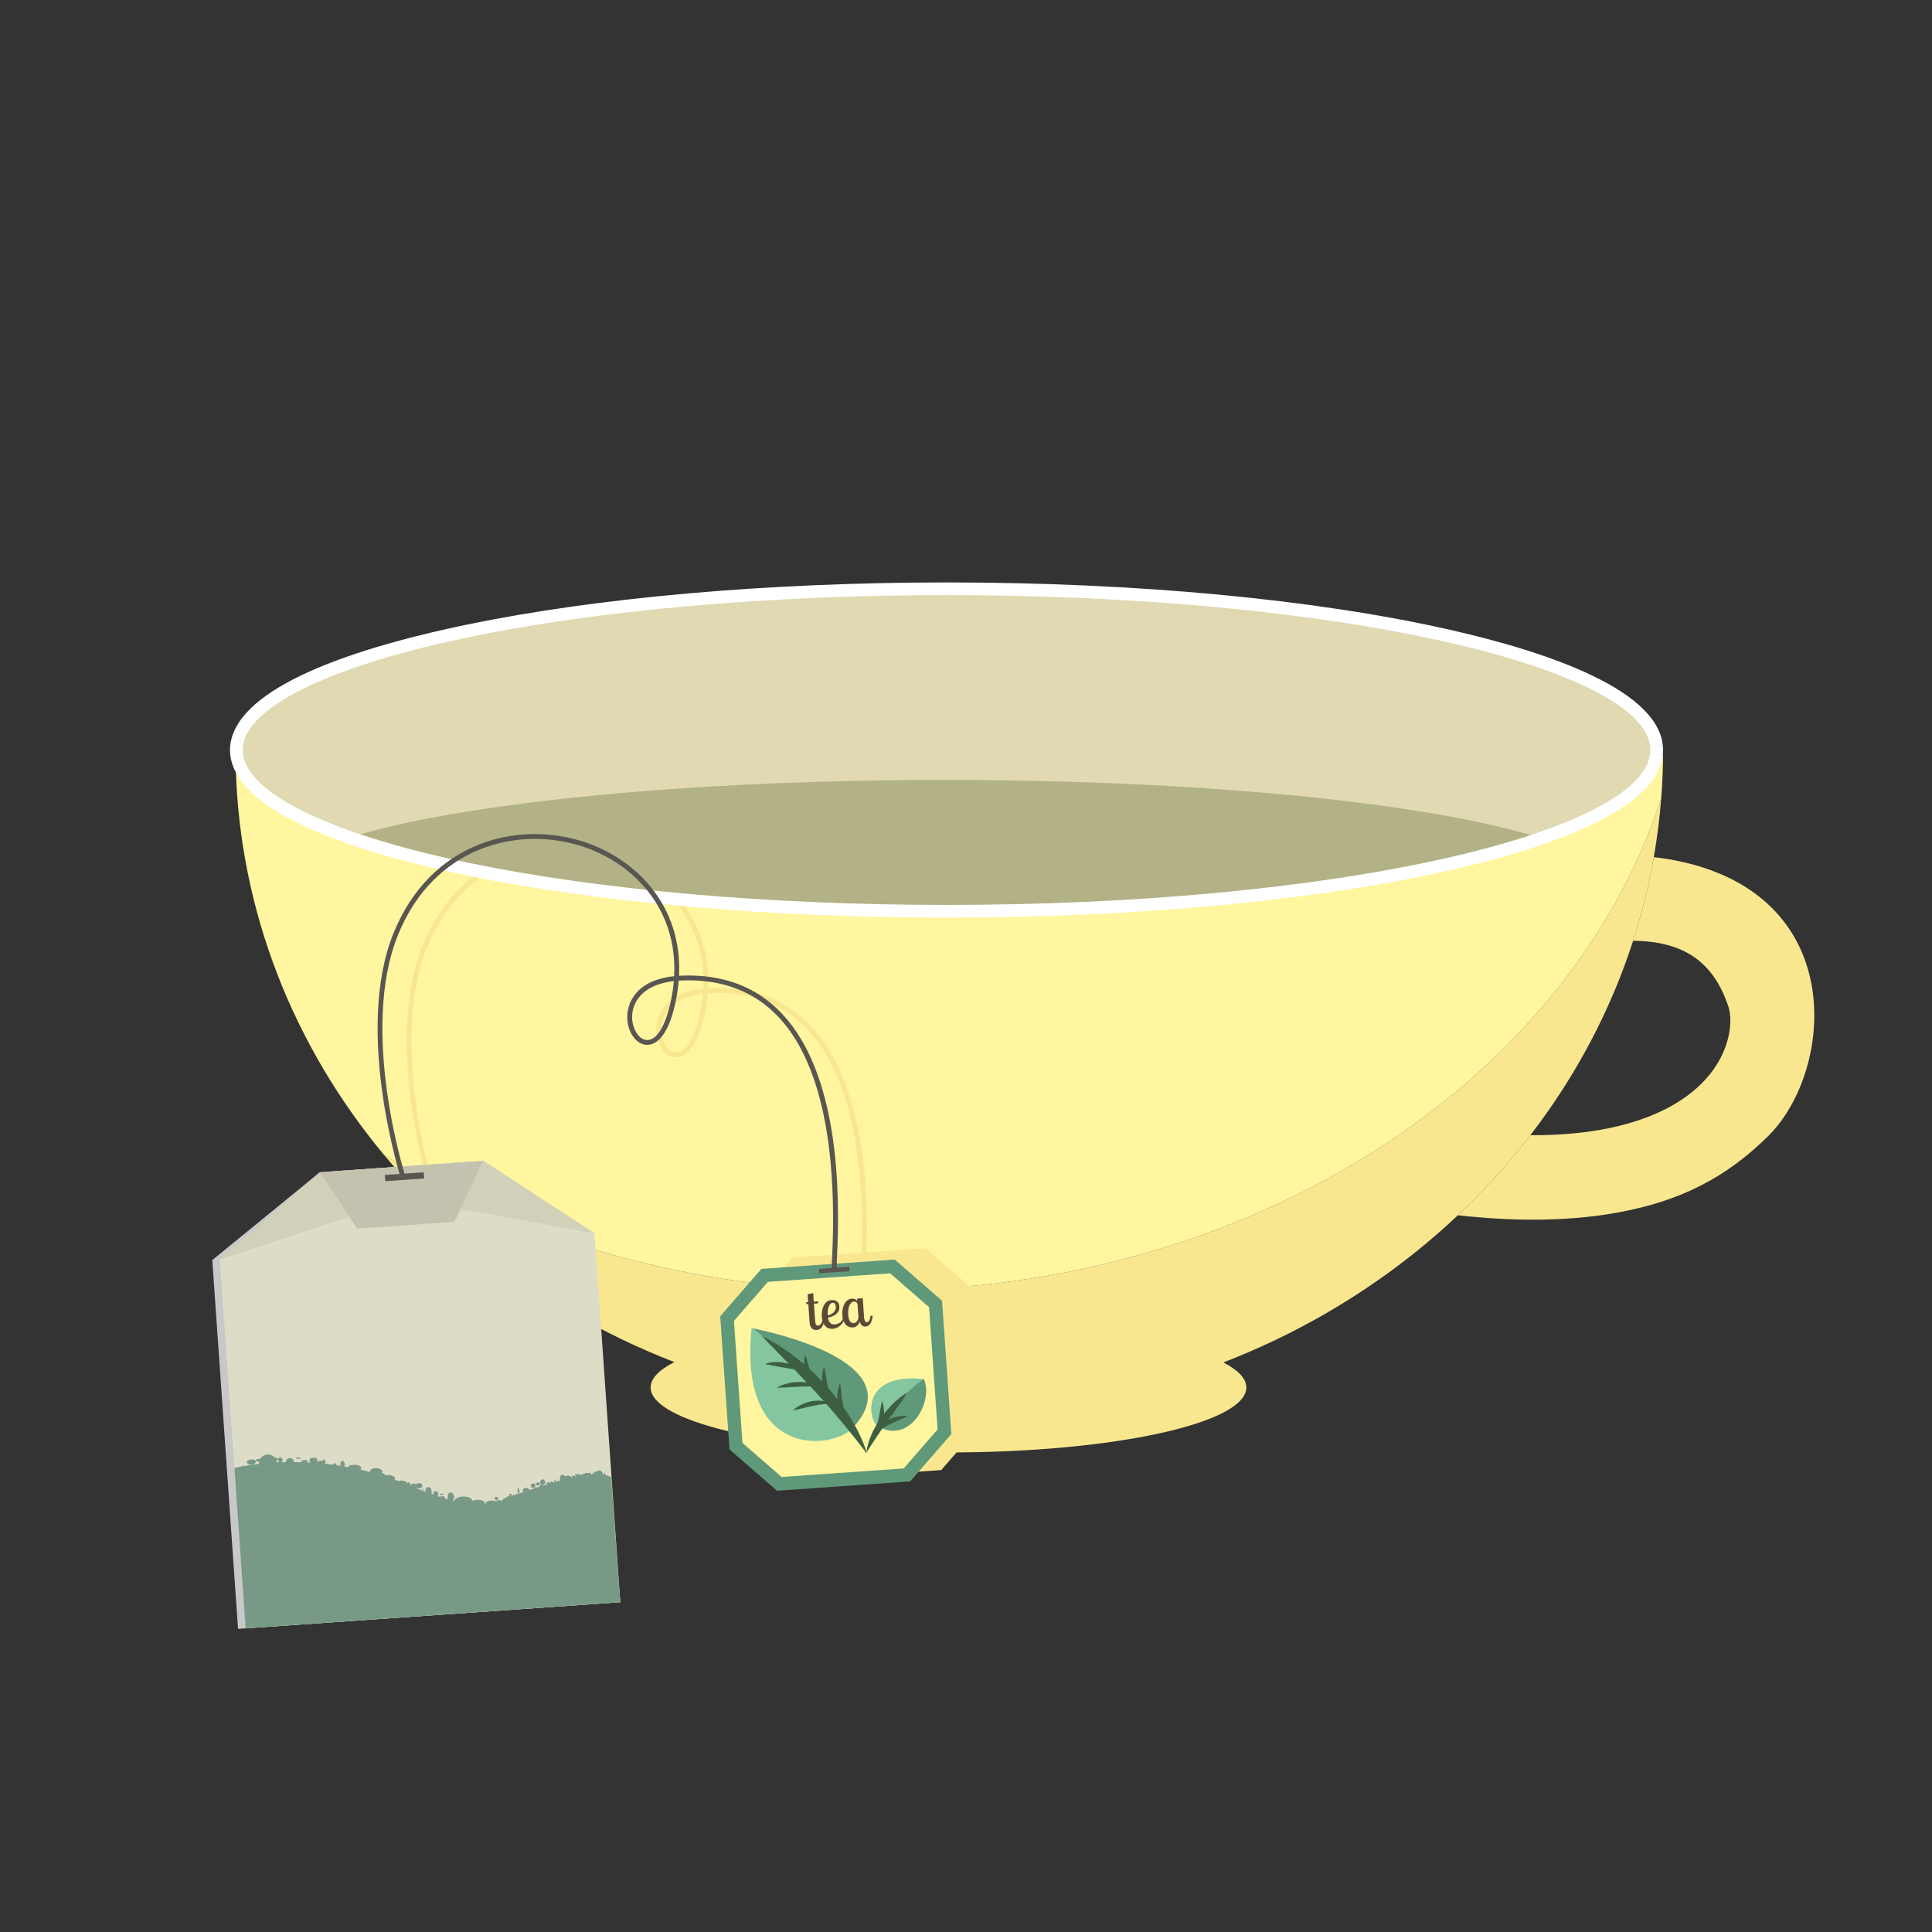 <?xml version="1.0" encoding="UTF-8" standalone="no"?>
<!-- Generator: Adobe Illustrator 27.5.0, SVG Export Plug-In . SVG Version: 6.00 Build 0)  -->

<svg
   version="1.1"
   x="0px"
   y="0px"
   viewBox="0 0 800 800"
   style="enable-background:new 0 0 800 800;"
   xml:space="preserve"
   id="svg65"
   sodipodi:docname="tea.svg"
   inkscape:version="1.3.2 (091e20ef0f, 2023-11-25, custom)"
   xmlns:inkscape="http://www.inkscape.org/namespaces/inkscape"
   xmlns:sodipodi="http://sodipodi.sourceforge.net/DTD/sodipodi-0.dtd"
   xmlns="http://www.w3.org/2000/svg"
   xmlns:svg="http://www.w3.org/2000/svg"><rect x="0" y="0" width="800" height="800" fill="#333333" stroke="none"/><defs
   id="defs65" /><sodipodi:namedview
   id="namedview65"
   pagecolor="#505050"
   bordercolor="#ffffff"
   borderopacity="1"
   inkscape:showpageshadow="0"
   inkscape:pageopacity="0"
   inkscape:pagecheckerboard="1"
   inkscape:deskcolor="#505050"
   inkscape:zoom="1.4248202"
   inkscape:cx="473.39308"
   inkscape:cy="492.34284"
   inkscape:window-width="2560"
   inkscape:window-height="1380"
   inkscape:window-x="0"
   inkscape:window-y="28"
   inkscape:window-maximized="1"
   inkscape:current-layer="svg65" />

<g
   id="objects">
	
	<g
   id="g65">
		
		<g
   id="g64">
			<g
   id="g37"
   style="display:inline">
				
				
				<g
   id="g36">
					<path
   style="fill:#f9e78f"
   d="m 732.08,470.52 c -17.36,17.101 -36.33,26.98 -62.99,31.7 -10.59,1.88 -22.03,2.82 -34.269,2.82 -9.86,0 -20.261,-0.61 -31.141,-1.83 10.91,-10.29 20.95,-21.37 30.011,-33.15 10.569,0.06 20.35,-0.699 29.3,-2.29 18.96,-3.359 33.899,-10.539 43.2,-20.779 10.52,-11.57 11.44,-24.41 9.489,-30.221 -6.16,-18.319 -18.21,-27.02 -39.449,-27.209 3.63,-11.25 6.51,-22.81 8.569,-34.62 2.04,0.21 4.09,0.48 6.141,0.83 75.389,12.889 68.769,87.559 41.139,114.749 z"
   id="path30" />
					<path
   style="display:inline;fill:#f9e78f"
   d="m 516.09,574.53 c 0,14.859 -55.22,26.899 -123.34,26.899 -36.14,0 -68.64,-3.39 -91.19,-8.79 -19.97,-4.779 -32.15,-11.13 -32.15,-18.109 0,-3.74 3.49,-7.29 9.8,-10.52 5.45,-2.8 13.01,-5.34 22.24,-7.56 22.55,-5.41 55.11,-8.811 91.3,-8.811 51.25,0 95.2,6.811 113.82,16.511 6.13,3.19 9.52,6.7 9.52,10.38 z"
   id="path31" />
					<path
   style="display:inline;fill:#f9e78f"
   d="m 687.87,330.58 c -0.64,8.23 -1.66,16.35 -3.07,24.36 -2.06,11.81 -4.939,23.37 -8.569,34.62 -9.41,29.17 -23.91,56.3 -42.54,80.5 -9.06,11.78 -19.101,22.86 -30.011,33.15 -17.029,16.07 -36.18,30.19 -57.029,41.99 -12.761,7.22 -26.15,13.569 -40.08,18.95 -34.95,13.51 -73.28,20.97 -113.48,20.97 -27.87,0 -54.84,-3.58 -80.4,-10.28 -11.46,-3 -22.63,-6.62 -33.48,-10.83 -7.67,-2.98 -15.18,-6.25 -22.51,-9.8 -11.25,-5.441 -22.08,-11.54 -32.43,-18.25 -24.76,-16.03 -46.76,-35.5 -65.19,-57.66 1.48,0.92 2.98,1.84 4.48,2.74 1.18,0.71 2.37,1.42 3.56,2.11 0.51,0.3 1.03,0.6 1.55,0.899 1.13,0.66 2.27,1.311 3.41,1.94 0.39,0.229 0.78,0.45 1.18,0.66 1.35,0.77 2.71,1.51 4.08,2.25 0.78,0.43 1.57,0.85 2.36,1.27 0.15,0.08 0.29,0.15 0.44,0.23 0.9,0.48 1.8,0.949 2.71,1.409 0.3,0.171 0.6,0.32 0.9,0.471 0.56,0.29 1.13,0.58 1.7,0.87 1.29,0.659 2.59,1.31 3.89,1.949 0.03,0.02 0.06,0.03 0.1,0.051 1.35,0.659 2.71,1.319 4.07,1.97 0.57,0.27 1.13,0.54 1.7,0.8 1.48,0.7 2.97,1.39 4.47,2.07 1.36,0.609 2.72,1.22 4.1,1.819 0.29,0.141 0.58,0.261 0.88,0.391 1.32,0.58 2.65,1.149 3.99,1.71 1.43,0.609 2.86,1.2 4.3,1.78 0.98,0.399 1.96,0.8 2.95,1.18 1.03,0.42 2.06,0.83 3.1,1.22 0.58,0.23 1.16,0.45 1.74,0.67 1.32,0.51 2.65,1 3.98,1.49 1.44,0.53 2.89,1.05 4.34,1.56 0.61,0.221 1.22,0.44 1.84,0.65 1.67,0.59 3.34,1.16 5.03,1.72 1.55,0.521 3.11,1.021 4.68,1.521 0.03,0.01 0.06,0.02 0.08,0.03 1.39,0.439 2.79,0.88 4.19,1.3 0.72,0.22 1.43,0.439 2.15,0.649 0.26,0.08 0.53,0.16 0.8,0.24 1.07,0.32 2.14,0.63 3.22,0.95 0.37,0.1 0.75,0.21 1.13,0.32 1.48,0.42 2.97,0.829 4.47,1.239 0.2,0.06 0.41,0.11 0.62,0.16 1.44,0.391 2.88,0.771 4.33,1.141 0.55,0.149 1.11,0.289 1.68,0.43 0.97,0.25 1.93,0.49 2.9,0.729 1.17,0.28 2.35,0.561 3.53,0.841 1.09,0.26 2.18,0.51 3.27,0.75 1.1,0.25 2.2,0.489 3.3,0.729 1.26,0.28 2.54,0.55 3.81,0.809 0.95,0.191 1.9,0.391 2.85,0.57 1.11,0.231 2.22,0.44 3.34,0.65 0.74,0.149 1.49,0.29 2.24,0.42 0.68,0.13 1.37,0.25 2.06,0.38 h 0.03 c 1.09,0.2 2.18,0.39 3.27,0.57 0.01,0 0.01,0 0.02,0 1.96,0.34 3.92,0.659 5.89,0.96 1.14,0.18 2.27,0.35 3.41,0.51 2.28,0.34 4.56,0.65 6.85,0.939 1.15,0.15 2.3,0.29 3.45,0.431 1.15,0.14 2.3,0.27 3.45,0.399 1.15,0.131 2.31,0.25 3.47,0.37 1.15,0.12 2.31,0.23 3.47,0.34 0.69,0.07 1.37,0.131 2.06,0.19 0.74,0.07 1.48,0.13 2.22,0.19 1.13,0.1 2.27,0.189 3.4,0.27 1.99,0.15 3.98,0.29 5.98,0.41 0.12,0.01 0.24,0.01 0.36,0.019 1.17,0.07 2.35,0.13 3.53,0.19 1.17,0.07 2.35,0.12 3.53,0.17 0.9,0.04 1.8,0.07 2.69,0.11 0.65,0.019 1.29,0.04 1.93,0.06 0.83,0.03 1.66,0.05 2.49,0.07 1.17,0.029 2.33,0.06 3.5,0.08 h 0.08 c 0.67,0.01 1.34,0.019 2.01,0.019 1.71,0.03 3.42,0.04 5.14,0.04 1.93,0 3.86,-0.01 5.78,-0.04 0.38,0 0.76,-0.01 1.14,-0.019 1.16,-0.021 2.31,-0.04 3.45,-0.07 1.15,-0.03 2.3,-0.06 3.45,-0.1 0.66,-0.021 1.33,-0.04 1.99,-0.07 0.71,-0.021 1.42,-0.05 2.13,-0.08 0.91,-0.04 1.82,-0.08 2.73,-0.13 0.73,-0.04 1.45,-0.07 2.17,-0.11 0.83,-0.05 1.66,-0.1 2.48,-0.149 1.2,-0.07 2.39,-0.15 3.58,-0.231 0.87,-0.06 1.73,-0.12 2.6,-0.189 0.81,-0.061 1.61,-0.12 2.41,-0.19 0.81,-0.06 1.63,-0.13 2.45,-0.21 0.83,-0.07 1.66,-0.14 2.49,-0.23 0.89,-0.079 1.79,-0.159 2.68,-0.25 0.95,-0.1 1.891,-0.199 2.83,-0.3 0.79,-0.08 1.59,-0.17 2.38,-0.26 0.95,-0.11 1.891,-0.22 2.83,-0.33 0.79,-0.1 1.59,-0.2 2.39,-0.3 0.801,-0.101 1.61,-0.2 2.41,-0.311 2.21,-0.29 4.41,-0.6 6.61,-0.93 2.18,-0.33 4.36,-0.67 6.53,-1.03 0.02,0 0.029,-0.01 0.04,-0.01 0.54,-0.09 1.069,-0.18 1.609,-0.28 h 0.011 c 1.64,-0.27 3.27,-0.56 4.899,-0.859 0.82,-0.15 1.64,-0.3 2.46,-0.46 4.58,-0.87 9.13,-1.82 13.641,-2.84 0.76,-0.17 1.51,-0.341 2.26,-0.521 0.74,-0.17 1.47,-0.34 2.21,-0.519 0.99,-0.24 1.979,-0.481 2.96,-0.721 1.84,-0.449 3.68,-0.92 5.51,-1.409 0.86,-0.221 1.71,-0.441 2.561,-0.681 0.229,-0.06 0.46,-0.12 0.68,-0.18 0.88,-0.24 1.76,-0.481 2.64,-0.731 1.07,-0.29 2.12,-0.59 3.181,-0.899 1.029,-0.3 2.06,-0.601 3.09,-0.91 0.79,-0.23 1.58,-0.47 2.359,-0.71 0.59,-0.18 1.181,-0.36 1.761,-0.54 l 2.01,-0.63 c 0.89,-0.28 1.78,-0.561 2.66,-0.851 1.06,-0.34 2.13,-0.689 3.189,-1.05 0.61,-0.2 1.23,-0.41 1.84,-0.62 5.5,-1.859 10.92,-3.85 16.261,-5.939 0.739,-0.29 1.47,-0.58 2.199,-0.87 2.19,-0.87 4.37,-1.77 6.53,-2.68 0.8,-0.33 1.601,-0.671 2.4,-1.021 2.66,-1.14 5.29,-2.309 7.899,-3.5 0.75,-0.35 1.49,-0.689 2.24,-1.04 8.061,-3.76 15.91,-7.78 23.53,-12.06 0.89,-0.49 1.769,-0.99 2.649,-1.5 0.881,-0.5 1.761,-1.011 2.641,-1.521 0.87,-0.51 1.74,-1.02 2.609,-1.54 2.17,-1.29 4.33,-2.609 6.46,-3.939 1.07,-0.67 2.131,-1.34 3.181,-2.021 1.06,-0.68 2.109,-1.359 3.16,-2.05 0.76,-0.49 1.51,-1 2.26,-1.5 3.53,-2.36 6.99,-4.77 10.38,-7.24 0.8,-0.569 1.59,-1.149 2.37,-1.74 0.899,-0.659 1.8,-1.329 2.689,-2.01 1.33,-1 2.65,-2.02 3.96,-3.04 0.73,-0.569 1.45,-1.13 2.16,-1.71 0.731,-0.58 1.46,-1.16 2.19,-1.75 0.72,-0.58 1.439,-1.17 2.16,-1.77 0.699,-0.57 1.399,-1.15 2.09,-1.74 1.82,-1.52 3.609,-3.06 5.39,-4.62 0.45,-0.39 0.891,-0.79 1.34,-1.18 5.4,-4.811 10.591,-9.76 15.561,-14.87 0.56,-0.57 1.109,-1.14 1.66,-1.71 1.64,-1.71 3.25,-3.44 4.84,-5.18 0.729,-0.79 1.45,-1.591 2.17,-2.4 1.41,-1.58 2.79,-3.17 4.17,-4.78 2.91,-3.42 5.729,-6.89 8.45,-10.42 0.56,-0.71 1.1,-1.42 1.64,-2.14 0.67,-0.88 1.33,-1.76 1.99,-2.65 0.54,-0.75 1.09,-1.49 1.63,-2.24 0.68,-0.94 1.35,-1.88 2.01,-2.82 0.61,-0.87 1.21,-1.73 1.811,-2.61 0.59,-0.87 1.18,-1.74 1.769,-2.62 1.74,-2.61 3.43,-5.24 5.07,-7.9 0.39,-0.62 0.77,-1.24 1.149,-1.87 0.28,-0.47 0.56,-0.93 0.841,-1.4 0.43,-0.72 0.859,-1.45 1.279,-2.18 1.761,-3.01 3.45,-6.05 5.07,-9.12 0.29,-0.53 0.56,-1.07 0.84,-1.6 0.62,-1.19 1.231,-2.39 1.83,-3.59 0.28,-0.57 0.561,-1.14 0.84,-1.71 1.16,-2.36 2.271,-4.73 3.34,-7.12 0.44,-0.98 0.881,-1.96 1.301,-2.94 0.43,-0.98 0.85,-1.97 1.26,-2.96 0.32,-0.74 0.62,-1.48 0.92,-2.22 l 0.63,-1.56 c 0.29,-0.72 0.57,-1.45 0.85,-2.17 0.36,-0.93 0.71,-1.85 1.051,-2.77 1.157,-3.073 2.238,-6.183 3.258,-9.313 z"
   id="path32" />
					<path
   style="display:inline;fill:#e0d9b1"
   d="m 686.005,310.565 c 0,36.875 -131.66,66.767 -294.073,66.767 -152.915,0 -278.569,-26.492 -292.731,-60.373 -0.895,-2.104 -1.342,-4.237 -1.342,-6.393 0,-2.155 0.447,-4.29 1.342,-6.392 14.162,-33.883 139.816,-60.375 292.731,-60.375 162.413,-0.001 294.073,29.891 294.073,66.766 z"
   id="path33" />
					<path
   style="display:inline;fill:#b2b286"
   d="m 666.455,366.223 c 0,23.9 -123.346,43.275 -275.5,43.275 -152.154,0 -275.5,-19.375 -275.5,-43.275 0,-23.899 123.346,-43.274 275.5,-43.274 152.154,0 275.5,19.374 275.5,43.274 z"
   id="path34" />
					<path
   style="fill:#fff69f"
   d="m 392.45,377.33 c -38.49,0 -75.26,-1.66 -108.99,-4.67 -0.9,-0.08 -1.8,-0.16 -2.7,-0.24 -30.33,-2.79 -58.14,-6.67 -82.47,-11.44 -0.9,-0.17 -1.79,-0.34 -2.67,-0.52 -54.34,-10.9 -90.75,-26.25 -98.02,-43.5 1.49,60.69 24.19,116.521 61.48,161.34 5.93,3.69 12.02,7.23 18.26,10.601 0.78,0.43 1.57,0.85 2.36,1.27 50.82,26.98 111.13,43.05 175.96,44.15 0.67,0.01 1.34,0.019 2.01,0.019 1.71,0.03 3.42,0.04 5.14,0.04 155.77,0 286.84,-86.45 325.06,-203.8 0.51,-6.61 0.78,-13.28 0.78,-20.02 0,36.88 -132.61,66.77 -296.2,66.77 z"
   id="path35" />
					<path
   style="fill:#ffffff"
   d="m 391.932,379.955 c -73.817,0 -144.465,-6.228 -198.932,-17.536 -38.786,-8.053 -86.963,-22.301 -96.221,-44.449 -1.023,-2.402 -1.545,-4.899 -1.545,-7.405 0,-2.507 0.522,-5.003 1.552,-7.42 9.25,-22.133 57.428,-36.381 96.213,-44.435 54.466,-11.308 125.114,-17.536 198.932,-17.536 78.739,0 152.793,6.969 208.522,19.621 40.225,9.133 88.174,25.181 88.174,49.77 0,24.589 -47.949,40.638 -88.174,49.77 -55.727,12.651 -129.78,19.62 -208.521,19.62 z m 0,-133.533 c -73.47,0 -143.74,6.188 -197.865,17.427 -52.31,10.861 -86.005,25.927 -92.445,41.336 -0.758,1.779 -1.139,3.584 -1.139,5.38 0,1.796 0.381,3.6 1.132,5.366 6.447,15.424 40.142,30.489 92.452,41.35 54.125,11.238 124.395,17.427 197.865,17.427 78.362,0 152.002,-6.922 207.36,-19.491 53.439,-12.132 84.088,-28.406 84.088,-44.651 0,-16.244 -30.648,-32.52 -84.088,-44.651 -55.357,-12.57 -129,-19.493 -207.36,-19.493 z"
   id="path36" />
				</g>
			</g>
			<g
   id="g63"
   style="display:inline">
				<g
   id="g38">
					<polygon
   style="fill:#f9e78f"
   points="311.081,540.359 328.155,520.716 383.349,516.859 402.943,533.896 406.801,589.112 389.744,608.727 334.595,612.58 314.933,595.479 "
   id="polygon37" />
					<path
   style="fill:#f9e78f"
   d="m 335.835,424.93 c -10.39,-11.059 -24.27,-16.379 -41.27,-15.77 -0.47,0.02 -0.93,0.039 -1.38,0.07 0.65,-13.44 -3.11,-24.83 -9.51,-33.89 -0.9,-0.08 -1.8,-0.16 -2.7,-0.24 6.84,9 10.92,20.54 10.2,34.3 -17.32,1.85 -19.24,12.699 -19.4,16.15 -0.29,6.17 3.08,11.66 7.51,12.24 2.53,0.33 8.81,-0.701 12.41,-17.4 0.68,-3.15 1.12,-6.201 1.36,-9.15 0.51,-0.029 1.04,-0.061 1.58,-0.08 16.39,-0.57 29.76,4.52 39.74,15.141 12.5,13.32 19.9,35.309 21.99,65.35 1.18,17.01 0.43,33.31 -0.49,45.35 0.67,0.01 1.34,0.019 2.01,0.019 2.33,-29.899 3.55,-84.809 -22.05,-112.09 z m -46.1,-4.969 c -2.25,10.459 -6.06,16.389 -10.19,15.85 -3.31,-0.43 -6.01,-5.18 -5.77,-10.17 0.14,-3.01 1.85,-12.41 17.26,-14.211 -0.24,2.76 -0.66,5.599 -1.3,8.531 z"
   id="path37" />
					<path
   style="fill:#f9e78f"
   d="m 176.885,392.17 c -16.25,39.89 2.94,100.04 3.14,100.64 l -0.11,0.039 c -0.79,-0.42 -1.58,-0.84 -2.36,-1.27 -3.1,-10.539 -17.42,-63.58 -2.53,-100.16 5.08,-12.48 12.37,-21.75 20.81,-28.28 0.88,0.18 1.77,0.35 2.67,0.52 -8.8,6.381 -16.41,15.701 -21.62,28.511 z"
   id="path38" />
				</g>
				<g
   id="g62">
					<g
   id="g39">
						<polygon
   style="fill:#5f9979"
   points="298.217,545.058 315.29,525.414 370.484,521.558 390.078,538.594 393.935,593.81 376.879,613.425 321.73,617.278 302.068,600.178 "
   id="polygon38" />
						<polygon
   style="fill:#fff69f"
   points="374.201,608.049 323.637,611.582 307.441,597.5 303.91,546.962 317.97,530.786 368.578,527.251 384.707,541.273 388.244,591.902 "
   id="polygon39" />
					</g>
					<polygon
   style="fill:#595651"
   points="344.485,526.88 339.225,527.25 339.095,525.42 344.595,525.04 346.625,524.89 351.685,524.54 351.815,526.37 346.515,526.74 "
   id="polygon40" />
					<g
   id="g44">
						<g
   id="g41">
							<path
   style="fill:#83c6a0"
   d="m 353.027,591.316 c -0.081,0.09 -0.17,0.186 -0.258,0.275 -8.033,8.379 -46.705,12.955 -41.628,-40.858 0.027,-0.258 0.056,-0.521 0.079,-0.778 0,0 0.227,0.04 0.644,0.123 8.08,6.842 36.045,30.943 41.163,41.238 z"
   id="path40" />
							<path
   style="fill:#5f9979"
   d="m 353.027,591.316 c -5.118,-10.296 -33.083,-34.396 -41.163,-41.238 6.919,1.363 66.738,14.066 41.163,41.238 z"
   id="path41" />
						</g>
						<g
   id="g43">
							<path
   style="fill:#83c6a0"
   d="m 363.268,590.487 c -0.041,-0.038 -0.087,-0.078 -0.126,-0.12 -3.905,-3.74 -6.033,-21.747 19.022,-19.382 0.119,0.012 0.242,0.024 0.361,0.035 0,0 -0.018,0.104 -0.057,0.299 -14.505,9.923 -14.407,16.787 -19.2,19.168 z"
   id="path42" />
							<path
   style="fill:#5f9979"
   d="m 363.268,590.487 c 4.794,-2.382 7.66,-11.692 19.258,-19.467 4.252,8.908 -5.71,27.538 -19.258,19.467 z"
   id="path43" />
						</g>
						<path
   style="fill:#3c5f42"
   d="m 373.492,586.29 c -0.738,0.053 -1.598,0.173 -2.494,0.41 -0.9,0.222 -1.84,0.556 -2.742,0.981 -0.117,0.063 -0.236,0.123 -0.355,0.184 0.27,-0.394 0.54,-0.79 0.807,-1.179 0.559,-0.724 1.088,-1.453 1.596,-2.166 0.508,-0.711 0.985,-1.413 1.432,-2.086 0.456,-0.666 0.932,-1.261 1.336,-1.843 0.835,-1.141 1.485,-2.147 1.932,-2.866 0.448,-0.718 0.682,-1.156 0.682,-1.156 0,0 -0.416,0.25 -1.106,0.736 -0.69,0.486 -1.665,1.2 -2.78,2.125 -0.553,0.465 -1.189,0.94 -1.773,1.525 -0.578,0.591 -1.181,1.222 -1.791,1.889 -0.609,0.668 -1.236,1.362 -1.851,2.087 -0.124,0.15 -0.236,0.313 -0.354,0.469 0.004,-0.095 0.018,-0.195 0.019,-0.289 0.03,-0.926 -0.046,-1.79 -0.162,-2.521 -0.218,-1.467 -0.657,-2.388 -0.657,-2.388 0,0 -0.23,0.98 -0.486,2.375 -0.129,0.689 -0.281,1.493 -0.442,2.355 -0.059,0.43 -0.19,0.859 -0.258,1.306 -0.094,0.438 -0.189,0.885 -0.285,1.331 -0.112,0.439 -0.192,0.89 -0.314,1.317 -0.035,0.115 -0.06,0.233 -0.088,0.35 -0.09,0.14 -0.187,0.277 -0.272,0.42 -0.47,0.829 -0.914,1.656 -1.332,2.461 -0.206,0.403 -0.408,0.8 -0.605,1.188 -0.169,0.404 -0.334,0.8 -0.495,1.185 -0.315,0.772 -0.586,1.512 -0.832,2.192 -0.22,0.697 -0.389,1.346 -0.538,1.917 -0.167,0.561 -0.244,1.087 -0.316,1.506 -0.147,0.813 -0.159,1.287 -0.159,1.315 -0.128,-0.465 -0.353,-1.229 -0.712,-2.247 -0.323,-0.854 -0.689,-1.912 -1.221,-3.067 -0.494,-1.18 -1.116,-2.474 -1.82,-3.879 -0.741,-1.377 -1.532,-2.89 -2.479,-4.414 -0.475,-0.763 -0.962,-1.547 -1.461,-2.349 -0.51,-0.794 -1.073,-1.574 -1.626,-2.384 -0.069,-0.103 -0.144,-0.204 -0.214,-0.307 -0.099,-0.385 -0.136,-0.8 -0.229,-1.206 -0.092,-0.435 -0.139,-0.89 -0.22,-1.336 -0.064,-0.451 -0.127,-0.903 -0.19,-1.349 -0.036,-0.449 -0.136,-0.888 -0.165,-1.32 -0.1,-0.871 -0.194,-1.685 -0.275,-2.382 -0.157,-1.41 -0.318,-2.403 -0.317,-2.403 0,0 -0.503,0.889 -0.824,2.336 -0.167,0.722 -0.304,1.578 -0.339,2.504 -0.031,0.559 -0.016,1.143 0.022,1.735 -0.287,-0.369 -0.576,-0.738 -0.866,-1.109 -0.938,-1.197 -1.952,-2.354 -2.966,-3.515 -0.008,-0.035 -0.013,-0.07 -0.022,-0.104 -0.108,-0.434 -0.173,-0.89 -0.271,-1.335 -0.084,-0.451 -0.167,-0.902 -0.249,-1.346 -0.057,-0.45 -0.175,-0.886 -0.226,-1.317 -0.057,-0.431 -0.148,-0.846 -0.206,-1.245 -0.068,-0.399 -0.132,-0.778 -0.191,-1.128 -0.233,-1.403 -0.452,-2.387 -0.452,-2.387 0,0 -0.449,0.918 -0.691,2.381 -0.13,0.729 -0.218,1.592 -0.212,2.519 -0.003,0.412 0.02,0.84 0.054,1.271 -0.977,-1.021 -1.954,-2.036 -2.947,-3.013 -0.77,-0.729 -1.542,-1.441 -2.308,-2.141 -0.132,-0.479 -0.262,-0.951 -0.387,-1.406 -0.223,-0.84 -0.44,-1.63 -0.641,-2.314 -0.387,-1.365 -0.723,-2.309 -0.723,-2.309 0,0 -0.335,0.96 -0.414,2.43 -0.036,0.496 -0.03,1.06 -0.002,1.648 -1.497,-1.24 -2.964,-2.414 -4.363,-3.513 -1.404,-1.107 -2.829,-2.036 -4.108,-2.93 -1.293,-0.876 -2.477,-1.676 -3.589,-2.3 -1.087,-0.655 -2.065,-1.185 -2.861,-1.627 -1.597,-0.88 -2.54,-1.331 -2.54,-1.331 0,0 0.685,0.804 1.936,2.121 0.628,0.656 1.38,1.462 2.276,2.336 0.902,0.867 1.845,1.934 2.923,3.027 1.061,1.113 2.27,2.246 3.47,3.524 0.158,0.166 0.328,0.34 0.489,0.508 -0.241,-0.088 -0.485,-0.17 -0.742,-0.213 -0.466,-0.112 -0.945,-0.205 -1.423,-0.301 -0.479,-0.095 -0.96,-0.169 -1.441,-0.189 -0.477,-0.044 -0.951,-0.048 -1.405,-0.071 -0.455,-0.025 -0.9,0.031 -1.316,0.052 -0.417,0.025 -0.81,0.058 -1.173,0.13 -1.454,0.213 -2.369,0.642 -2.369,0.642 0,0 0.241,0.057 0.662,0.155 0.413,0.083 0.998,0.225 1.693,0.346 0.347,0.053 0.721,0.153 1.115,0.214 0.392,0.067 0.807,0.138 1.235,0.212 0.426,0.077 0.863,0.179 1.311,0.242 0.448,0.063 0.9,0.138 1.348,0.239 0.899,0.174 1.815,0.274 2.655,0.463 0.42,0.093 0.838,0.147 1.235,0.206 0.293,0.038 0.554,0.091 0.816,0.142 0.381,0.387 0.755,0.772 1.147,1.162 1.296,1.395 2.639,2.828 4.037,4.249 0.016,0.017 0.032,0.034 0.047,0.051 -0.266,-0.047 -0.537,-0.09 -0.815,-0.123 -1.027,-0.13 -2.129,-0.165 -3.223,-0.11 -1.092,0.067 -2.177,0.209 -3.174,0.428 -1.001,0.199 -1.914,0.477 -2.684,0.753 -1.542,0.547 -2.48,1.16 -2.48,1.16 0,0 1.111,0.034 2.702,-0.039 0.799,-0.02 1.717,-0.081 2.696,-0.134 0.973,-0.055 2.009,-0.113 3.046,-0.171 0.515,-0.025 1.031,-0.051 1.538,-0.075 0.504,0.004 1.006,-0.056 1.487,-0.053 0.479,0.017 0.952,-0.029 1.394,-0.02 0.352,0.018 0.69,0.01 1.014,0.008 0.85,0.919 1.697,1.834 2.552,2.759 0.997,1.114 1.987,2.22 2.975,3.323 -0.722,-0.149 -1.557,-0.248 -2.448,-0.238 -0.493,0.013 -1.002,0.038 -1.518,0.09 -0.508,0.074 -1.027,0.157 -1.537,0.266 -0.503,0.133 -1.015,0.237 -1.496,0.41 -0.488,0.149 -0.955,0.338 -1.402,0.522 -0.898,0.363 -1.695,0.795 -2.355,1.2 -1.324,0.81 -2.059,1.58 -2.059,1.58 0,0 1.04,-0.174 2.497,-0.524 0.736,-0.158 1.573,-0.376 2.467,-0.588 0.442,-0.124 0.91,-0.207 1.373,-0.325 0.463,-0.121 0.938,-0.21 1.408,-0.323 0.471,-0.102 0.941,-0.202 1.405,-0.302 0.465,-0.063 0.919,-0.188 1.364,-0.251 0.443,-0.042 0.874,-0.146 1.284,-0.19 0.408,-0.028 0.801,-0.095 1.166,-0.133 0.311,-0.008 0.597,-0.033 0.868,-0.057 0.011,0.012 0.021,0.024 0.032,0.036 1.288,1.517 2.621,2.958 3.826,4.424 0.617,0.723 1.225,1.433 1.818,2.128 0.583,0.706 1.153,1.397 1.708,2.068 1.132,1.332 2.14,2.638 3.12,3.817 0.935,1.205 1.849,2.285 2.602,3.279 0.768,0.992 1.438,1.857 1.989,2.569 1.091,1.454 1.714,2.285 1.714,2.285 0,0 -0.041,-0.18 -0.129,-0.501 0.006,-0.01 0.264,-0.427 0.715,-1.121 0.42,-0.711 1.129,-1.685 1.844,-2.886 0.404,-0.581 0.842,-1.207 1.273,-1.88 0.215,-0.337 0.436,-0.683 0.662,-1.035 0.242,-0.344 0.489,-0.695 0.741,-1.053 0.43,-0.62 0.86,-1.271 1.287,-1.93 0.116,-0.067 0.233,-0.133 0.346,-0.21 0.323,-0.22 0.707,-0.392 1.067,-0.614 0.355,-0.23 0.774,-0.391 1.159,-0.612 0.389,-0.215 0.81,-0.393 1.213,-0.603 0.413,-0.193 0.827,-0.387 1.233,-0.577 0.419,-0.166 0.809,-0.391 1.214,-0.545 0.803,-0.352 1.553,-0.68 2.196,-0.961 1.302,-0.565 2.205,-1.009 2.205,-1.009 0,0 -0.994,-0.217 -2.472,-0.1 z"
   id="path44" />
					</g>
					<g
   id="g47">
						<path
   style="fill:#5d4837"
   d="m 336.722,535.44 0.246,3.535 1.79,-0.125 0.059,0.836 -1.79,0.126 0.494,7.075 c 0.014,0.186 0.035,0.396 0.067,0.637 0.031,0.238 0.091,0.463 0.176,0.674 0.086,0.213 0.207,0.387 0.363,0.523 0.158,0.136 0.368,0.195 0.633,0.177 0.418,-0.029 0.803,-0.267 1.153,-0.712 0.351,-0.445 0.604,-1.102 0.762,-1.969 l 0.859,-0.06 c -0.194,0.995 -0.424,1.787 -0.686,2.373 -0.264,0.588 -0.547,1.039 -0.853,1.356 -0.305,0.317 -0.613,0.53 -0.925,0.638 -0.313,0.108 -0.6,0.17 -0.863,0.189 -0.558,0.038 -1.023,-0.034 -1.394,-0.218 -0.371,-0.184 -0.669,-0.431 -0.893,-0.742 -0.226,-0.311 -0.389,-0.66 -0.495,-1.049 -0.105,-0.389 -0.171,-0.777 -0.197,-1.164 l -0.529,-7.566 -0.791,0.056 -0.059,-0.836 0.791,-0.057 -0.224,-3.209 z"
   id="path45" />
						<path
   style="fill:#5d4837"
   d="m 347.588,541.153 c 0.076,1.085 -0.306,2.023 -1.146,2.813 -0.841,0.792 -2.046,1.328 -3.614,1.609 0.104,0.615 0.253,1.111 0.442,1.487 0.19,0.376 0.408,0.669 0.656,0.878 0.249,0.208 0.528,0.344 0.836,0.408 0.308,0.065 0.624,0.085 0.95,0.063 0.744,-0.053 1.429,-0.295 2.052,-0.728 0.624,-0.434 1.105,-1.121 1.444,-2.064 l 0.744,-0.052 c -0.16,0.588 -0.4,1.154 -0.721,1.697 -0.322,0.545 -0.708,1.031 -1.16,1.461 -0.454,0.428 -0.951,0.779 -1.493,1.051 -0.542,0.272 -1.107,0.428 -1.696,0.469 -0.543,0.037 -1.072,-0.019 -1.589,-0.17 -0.518,-0.15 -0.984,-0.426 -1.401,-0.824 -0.418,-0.4 -0.771,-0.932 -1.059,-1.598 -0.287,-0.665 -0.467,-1.494 -0.536,-2.486 -0.046,-0.65 -0.021,-1.361 0.073,-2.131 0.094,-0.771 0.294,-1.493 0.597,-2.168 0.304,-0.676 0.723,-1.25 1.258,-1.725 0.536,-0.473 1.222,-0.74 2.06,-0.799 0.387,-0.026 0.766,-0.01 1.136,0.05 0.371,0.06 0.711,0.192 1.022,0.396 0.31,0.205 0.568,0.495 0.772,0.869 0.206,0.377 0.33,0.874 0.373,1.494 z m -4.848,3.517 c 1.087,-0.247 1.934,-0.695 2.534,-1.346 0.601,-0.648 0.871,-1.416 0.81,-2.299 -0.041,-0.59 -0.173,-1.006 -0.392,-1.246 -0.22,-0.242 -0.515,-0.351 -0.887,-0.324 -0.403,0.027 -0.745,0.209 -1.025,0.539 -0.28,0.332 -0.505,0.748 -0.672,1.25 -0.168,0.503 -0.281,1.057 -0.34,1.66 -0.059,0.604 -0.068,1.193 -0.028,1.766 z"
   id="path46" />
						<path
   style="fill:#5d4837"
   d="m 357.244,537.559 0.553,7.906 c 0.011,0.154 0.032,0.348 0.064,0.579 0.031,0.232 0.091,0.457 0.176,0.677 0.085,0.221 0.203,0.407 0.355,0.561 0.15,0.152 0.351,0.221 0.598,0.203 0.76,-0.053 1.259,-0.938 1.497,-2.652 l 0.86,-0.06 c -0.103,0.989 -0.266,1.775 -0.488,2.36 -0.225,0.585 -0.474,1.034 -0.748,1.349 -0.275,0.315 -0.563,0.526 -0.866,0.633 -0.305,0.107 -0.581,0.17 -0.829,0.187 -0.356,0.024 -0.666,-0.016 -0.932,-0.121 -0.264,-0.106 -0.492,-0.255 -0.685,-0.443 -0.192,-0.189 -0.352,-0.411 -0.479,-0.667 -0.127,-0.256 -0.231,-0.529 -0.313,-0.82 -0.191,0.621 -0.53,1.167 -1.02,1.637 -0.488,0.471 -1.105,0.732 -1.85,0.783 -0.466,0.033 -0.939,-0.027 -1.426,-0.18 -0.486,-0.152 -0.934,-0.429 -1.343,-0.829 -0.41,-0.399 -0.759,-0.929 -1.047,-1.587 -0.287,-0.657 -0.465,-1.475 -0.533,-2.451 -0.05,-0.713 -0.021,-1.462 0.089,-2.248 0.108,-0.787 0.318,-1.511 0.631,-2.172 0.313,-0.66 0.733,-1.219 1.261,-1.677 0.529,-0.458 1.189,-0.714 1.979,-0.77 0.187,-0.013 0.385,-0.007 0.598,0.017 0.212,0.023 0.417,0.073 0.618,0.151 0.2,0.077 0.391,0.19 0.572,0.339 0.181,0.146 0.335,0.332 0.46,0.553 l -0.077,-1.094 z m -3.649,10.302 c 0.232,-0.017 0.465,-0.1 0.695,-0.248 0.23,-0.148 0.436,-0.344 0.613,-0.582 0.179,-0.238 0.319,-0.518 0.421,-0.838 0.103,-0.318 0.142,-0.657 0.116,-1.016 l -0.371,-5.315 c -0.126,-0.241 -0.311,-0.458 -0.549,-0.653 -0.239,-0.193 -0.537,-0.278 -0.893,-0.254 -0.497,0.035 -0.911,0.232 -1.244,0.591 -0.333,0.36 -0.591,0.8 -0.772,1.319 -0.182,0.521 -0.303,1.084 -0.361,1.69 -0.059,0.606 -0.069,1.18 -0.031,1.724 0.094,1.337 0.343,2.28 0.747,2.829 0.403,0.55 0.946,0.8 1.629,0.753 z"
   id="path47" />
					</g>
					<g
   id="g61">
						<polygon
   style="fill:#c9c8c8"
   points="87.902,521.767 132.426,485.404 193.58,481.132 242.857,510.94 256.848,663.428 98.573,674.486 "
   id="polygon47" />
						<polygon
   style="fill:#ddddc7"
   points="91.036,521.547 135.558,485.186 200.162,480.672 246.176,510.707 256.848,663.428 101.706,674.268 "
   id="polygon48" />
						<polygon
   style="fill:#c4c2ae"
   points="188.176,505.94 200.162,480.672 132.426,485.404 147.888,508.754 "
   id="polygon49" />
						
							<rect
   x="159.183"
   y="485.809"
   transform="matrix(0.998,-0.07,0.07,0.998,-33.531,12.837)"
   style="fill:#595651"
   width="16.162"
   height="2.587"
   id="rect49" />
						<g
   id="g60">
							<path
   style="fill:#799987"
   d="m 253.071,611.699 c -0.712,-0.437 -1.573,-0.746 -2.555,-0.949 0.106,-0.088 0.175,-0.253 0.161,-0.441 -0.018,-0.266 -0.188,-0.471 -0.374,-0.457 -0.187,0.013 -0.323,0.239 -0.304,0.505 0.008,0.123 0.053,0.233 0.113,0.312 -0.236,-0.038 -0.477,-0.071 -0.724,-0.102 0.134,-0.104 0.22,-0.329 0.201,-0.59 -0.023,-0.344 -0.216,-0.608 -0.431,-0.593 -0.021,0.002 -0.041,0.018 -0.061,0.023 -0.176,-0.355 -0.602,-0.595 -1.089,-0.56 -0.515,0.036 -0.923,0.362 -1.021,0.769 -0.099,-0.059 -0.219,-0.093 -0.351,-0.097 0.013,-0.036 0.023,-0.073 0.021,-0.114 -0.011,-0.14 -0.123,-0.246 -0.248,-0.237 -0.129,0.009 -0.225,0.13 -0.215,0.271 0.005,0.067 0.035,0.127 0.079,0.17 -0.007,0.002 -0.007,0.004 -0.011,0.009 -0.004,0 -0.006,-0.002 -0.008,-0.002 -0.231,0.017 -0.407,0.156 -0.396,0.313 0.004,0.042 0.02,0.078 0.047,0.115 -0.07,-0.006 -0.145,-0.006 -0.225,10e-4 -0.331,0.023 -0.592,0.121 -0.586,0.221 0.008,0.101 0.28,0.163 0.61,0.14 0.14,-0.01 0.263,-0.035 0.362,-0.067 0.031,0.043 0.063,0.082 0.105,0.115 -0.428,0.014 -0.863,0.041 -1.311,0.074 0.005,-0.021 0.016,-0.043 0.014,-0.065 -0.016,-0.225 -0.324,-0.402 -0.781,-0.492 -0.028,-0.117 -0.084,-0.2 -0.146,-0.195 -0.051,0.004 -0.09,0.068 -0.109,0.157 -0.245,-0.031 -0.518,-0.04 -0.809,-0.02 -0.132,0.01 -0.26,0.025 -0.385,0.044 -0.046,-0.052 -0.106,-0.083 -0.174,-0.078 -0.081,0.006 -0.148,0.066 -0.184,0.149 -0.52,0.127 -0.896,0.337 -0.984,0.564 -0.162,-0.027 -0.347,-0.038 -0.543,-0.023 -0.445,0.031 -0.813,0.167 -0.961,0.335 -0.006,-0.014 -0.013,-0.024 -0.02,-0.038 0.036,-0.065 0.064,-0.134 0.058,-0.209 -0.015,-0.225 -0.233,-0.393 -0.488,-0.373 -0.128,0.008 -0.242,0.061 -0.318,0.142 -0.107,0.041 -0.2,0.121 -0.273,0.225 -0.044,-0.182 -0.177,-0.314 -0.332,-0.303 -0.178,0.012 -0.309,0.204 -0.293,0.428 0.016,0.222 0.172,0.397 0.35,0.383 0.037,-0.002 0.071,-0.017 0.104,-0.035 -0.011,0.078 -0.018,0.16 -0.011,0.244 0.002,0.027 0.008,0.054 0.011,0.081 -0.143,0.03 -0.288,0.06 -0.438,0.089 0.018,-0.047 0.031,-0.092 0.027,-0.142 -0.018,-0.257 -0.285,-0.445 -0.6,-0.424 -0.216,0.016 -0.391,0.133 -0.477,0.288 -0.016,0 -0.029,-0.002 -0.045,-0.002 -0.301,0.021 -0.535,0.134 -0.528,0.252 0.009,0.117 0.258,0.197 0.558,0.176 0.016,0 0.028,-0.004 0.045,-0.006 0.016,0.023 0.038,0.044 0.061,0.065 -0.238,0.051 -0.475,0.106 -0.713,0.161 0.005,-0.042 0.014,-0.083 0.011,-0.125 -0.034,-0.49 -0.681,-0.843 -1.447,-0.789 -0.431,0.03 -0.801,0.184 -1.042,0.402 -0.213,-0.481 -0.642,-0.794 -1.115,-0.76 -0.637,0.044 -1.108,0.702 -1.054,1.473 0.007,0.08 0.019,0.155 0.036,0.231 -0.029,0.067 -0.049,0.138 -0.045,0.214 0.014,0.191 0.148,0.343 0.318,0.394 0.01,0.013 0.02,0.028 0.031,0.039 -0.294,0.079 -0.585,0.159 -0.877,0.241 -0.036,-0.086 -0.141,-0.144 -0.261,-0.135 -0.143,0.011 -0.254,0.109 -0.247,0.221 0.002,0.019 0.01,0.035 0.018,0.05 -0.67,0.19 -1.336,0.382 -1.998,0.576 0.082,-0.063 0.129,-0.143 0.123,-0.228 -0.013,-0.18 -0.248,-0.307 -0.529,-0.288 -0.28,0.019 -0.498,0.18 -0.486,0.358 0.012,0.166 0.22,0.282 0.471,0.285 -0.145,0.041 -0.289,0.086 -0.434,0.128 0.021,-0.028 0.034,-0.059 0.033,-0.094 -0.014,-0.178 -0.415,-0.296 -0.896,-0.263 -0.484,0.034 -0.867,0.207 -0.855,0.385 0.011,0.16 0.334,0.271 0.747,0.267 -0.765,0.234 -1.519,0.47 -2.257,0.703 -0.068,-0.135 -0.161,-0.247 -0.268,-0.323 0.109,0.033 0.225,0.054 0.342,0.046 0.572,-0.04 1,-0.601 0.954,-1.252 -0.046,-0.651 -0.546,-1.146 -1.119,-1.106 -0.571,0.039 -0.998,0.599 -0.951,1.251 0.027,0.417 0.244,0.768 0.546,0.958 -0.044,-0.009 -0.088,-0.013 -0.137,-0.009 -0.342,0.024 -0.603,0.386 -0.623,0.838 -0.426,0.136 -0.845,0.273 -1.259,0.409 -0.126,-0.094 -0.3,-0.147 -0.495,-0.134 -0.346,0.023 -0.609,0.245 -0.607,0.497 -0.657,0.215 -1.297,0.427 -1.909,0.632 0,-0.002 -0.001,-0.003 -0.001,-0.003 -0.039,-0.561 -0.688,-0.974 -1.454,-0.919 -0.764,0.054 -1.352,0.55 -1.314,1.111 0.018,0.242 0.154,0.453 0.359,0.614 -3.035,1.01 -5.191,1.692 -5.834,1.65 -0.586,-0.036 -1.129,0.432 -1.975,1.049 -0.071,-0.064 -0.176,-0.104 -0.295,-0.096 -0.202,0.015 -0.357,0.158 -0.347,0.319 0.005,0.066 0.041,0.121 0.091,0.167 -0.283,0.191 -0.597,0.389 -0.949,0.584 -0.218,-0.222 -0.599,-0.356 -1.021,-0.327 -0.475,0.033 -0.867,0.259 -1.029,0.553 -0.364,-0.258 -1.149,-0.399 -2.052,-0.337 -1.224,0.085 -2.19,0.515 -2.159,0.958 0.003,0.036 0.022,0.067 0.037,0.102 -0.33,0.16 -0.545,0.435 -0.525,0.737 -0.104,0.006 -0.206,0.01 -0.312,0.012 0.235,-0.24 0.359,-0.504 0.341,-0.777 -0.061,-0.866 -1.555,-1.466 -3.337,-1.341 -0.636,0.043 -1.222,0.177 -1.712,0.366 -0.423,-1.121 -2.138,-1.871 -4.131,-1.731 -1.691,0.118 -3.098,0.846 -3.645,1.776 -0.178,-0.046 -0.354,-0.09 -0.533,-0.137 0.22,-0.192 0.391,-0.475 0.486,-0.813 0.028,0.071 0.063,0.116 0.1,0.113 0.072,-0.005 0.121,-0.204 0.104,-0.444 -0.014,-0.188 -0.063,-0.342 -0.119,-0.399 0,-0.027 0.005,-0.053 0.003,-0.082 -0.07,-0.994 -0.71,-1.759 -1.426,-1.709 -0.715,0.05 -1.239,0.896 -1.171,1.89 0.025,0.364 0.127,0.696 0.281,0.971 -0.578,-0.165 -1.168,-0.334 -1.774,-0.517 0.225,-0.105 0.359,-0.238 0.349,-0.373 -0.019,-0.269 -0.603,-0.447 -1.306,-0.398 -0.344,0.024 -0.648,0.1 -0.873,0.2 -0.313,-0.101 -0.625,-0.201 -0.941,-0.308 0.268,-0.221 0.434,-0.578 0.404,-0.969 -0.041,-0.623 -0.557,-1.097 -1.147,-1.055 -0.593,0.04 -1.036,0.581 -0.992,1.205 0.005,0.087 0.022,0.169 0.046,0.248 -0.257,-0.087 -0.514,-0.176 -0.773,-0.268 0.086,-0.1 0.139,-0.281 0.123,-0.493 -0.01,-0.155 -0.055,-0.294 -0.116,-0.389 0.044,-0.172 0.064,-0.356 0.052,-0.546 -0.058,-0.82 -0.673,-1.447 -1.375,-1.398 -0.701,0.049 -1.223,0.755 -1.166,1.575 0.01,0.135 0.039,0.261 0.075,0.38 -1.21,-0.446 -2.463,-0.926 -3.766,-1.441 0.089,-0.052 0.141,-0.117 0.137,-0.184 -0.001,-0.002 -0.002,-0.003 -0.003,-0.004 0.263,0.137 0.587,0.21 0.935,0.185 0.805,-0.057 1.421,-0.588 1.378,-1.182 -0.042,-0.598 -0.726,-1.035 -1.528,-0.979 -0.48,0.033 -0.891,0.238 -1.137,0.527 -0.256,-0.253 -0.643,-0.403 -1.076,-0.372 -0.643,0.045 -1.148,0.473 -1.214,0.992 -0.064,-0.026 -0.13,-0.053 -0.192,-0.08 0.08,-0.159 0.125,-0.365 0.109,-0.587 -0.033,-0.466 -0.311,-0.828 -0.619,-0.807 -0.233,0.017 -0.42,0.255 -0.48,0.575 -0.099,-0.664 -1.137,-1.229 -2.449,-1.299 -0.537,-0.027 -1.035,0.034 -1.454,0.157 -0.505,-0.191 -1.007,-0.379 -1.511,-0.56 0.121,-0.14 0.195,-0.296 0.203,-0.462 0.038,-0.72 -1.069,-1.36 -2.47,-1.434 -0.537,-0.028 -1.036,0.035 -1.452,0.157 -0.127,-0.474 -0.736,-0.886 -1.57,-1.088 0.135,-0.146 0.215,-0.314 0.223,-0.493 0.039,-0.718 -1.068,-1.358 -2.469,-1.432 -1.405,-0.071 -2.57,0.453 -2.609,1.17 -0.007,0.156 0.049,0.308 0.143,0.454 -0.633,-0.169 -1.262,-0.331 -1.887,-0.487 -0.162,-0.145 -0.357,-0.23 -0.562,-0.216 -0.063,0.003 -0.123,0.018 -0.182,0.039 -0.498,-0.12 -0.996,-0.238 -1.491,-0.35 0.199,-0.176 0.328,-0.372 0.34,-0.594 0.037,-0.717 -1.069,-1.358 -2.473,-1.431 -0.611,-0.032 -1.173,0.055 -1.622,0.217 -0.118,-0.064 -0.247,-0.098 -0.38,-0.088 -0.387,0.027 -0.695,0.387 -0.799,0.873 -0.611,-0.113 -1.223,-0.221 -1.827,-0.326 0.192,-0.252 0.304,-0.62 0.275,-1.027 -0.05,-0.719 -0.505,-1.272 -1.015,-1.236 -0.51,0.035 -0.882,0.646 -0.83,1.365 0.018,0.251 0.087,0.481 0.188,0.674 -0.567,-0.09 -1.133,-0.178 -1.694,-0.258 -0.159,-0.507 -0.525,-0.856 -0.932,-0.828 -0.312,0.022 -0.568,0.258 -0.712,0.603 -0.91,-0.12 -1.809,-0.23 -2.698,-0.326 -0.069,-0.017 -0.14,-0.028 -0.214,-0.023 h -0.001 c -0.114,-0.014 -0.229,-0.026 -0.344,-0.039 0.189,-0.147 0.306,-0.503 0.278,-0.914 -0.038,-0.526 -0.297,-0.936 -0.583,-0.916 -0.225,0.017 -0.396,0.295 -0.441,0.672 -0.246,-0.092 -0.556,-0.136 -0.892,-0.113 -0.754,0.053 -1.342,0.418 -1.315,0.817 0.005,0.065 0.031,0.127 0.067,0.188 -0.095,-0.01 -0.189,-0.018 -0.285,-0.025 0.124,-0.251 0.189,-0.556 0.167,-0.884 -0.056,-0.795 -0.595,-1.404 -1.206,-1.361 -0.186,0.013 -0.354,0.089 -0.499,0.204 -0.179,-0.095 -0.386,-0.142 -0.605,-0.128 -0.615,0.044 -1.077,0.565 -1.035,1.167 0.024,0.342 0.208,0.632 0.474,0.815 -0.616,-0.038 -1.226,-0.069 -1.827,-0.096 0.392,-0.124 0.649,-0.311 0.636,-0.503 -0.021,-0.297 -0.658,-0.492 -1.425,-0.439 -0.767,0.054 -1.373,0.337 -1.35,0.633 0.005,0.091 0.074,0.17 0.183,0.237 -1.072,-0.031 -2.118,-0.05 -3.144,-0.054 -0.001,-0.022 0.004,-0.041 0.003,-0.063 -0.066,-0.945 -0.864,-1.661 -1.779,-1.596 -0.871,0.06 -1.527,0.802 -1.537,1.683 -0.448,0.011 -0.891,0.022 -1.327,0.034 -0.043,-0.025 -0.247,-0.032 -0.565,-0.027 0.328,-0.176 0.542,-0.562 0.51,-0.994 -0.039,-0.57 -0.484,-1.003 -0.994,-0.967 -0.509,0.035 -0.891,0.526 -0.851,1.097 0.028,0.411 0.272,0.748 0.595,0.892 -0.169,0.009 -0.345,0.019 -0.531,0.031 -0.197,0.015 -0.384,0.029 -0.562,0.045 -0.04,-0.325 -0.12,-0.637 -0.236,-0.931 0.415,-0.076 0.716,-0.307 0.698,-0.556 -0.021,-0.282 -0.45,-0.485 -0.959,-0.45 -0.107,0.009 -0.208,0.028 -0.302,0.054 -0.743,-0.918 -1.906,-1.473 -3.173,-1.385 -1.278,0.09 -2.36,0.81 -2.966,1.836 -0.18,-0.021 -0.378,-0.027 -0.59,-0.013 -0.752,0.053 -1.343,0.339 -1.322,0.637 0.021,0.3 0.646,0.501 1.397,0.448 0.031,-0.002 0.06,-0.009 0.092,-0.012 -0.042,0.185 -0.066,0.374 -0.08,0.566 -0.023,0.055 -0.036,0.111 -0.032,0.17 0.003,0.023 0.013,0.047 0.021,0.072 0,0.061 0.001,0.121 0.004,0.185 -6.396,0.714 -10.16,1.681 -10.16,1.681 l 4.641,66.42 155.141,-10.84 z m -74.813,6.745 c 0.009,0.019 0.016,0.034 0.023,0.051 -0.017,-0.007 -0.037,-0.013 -0.055,-0.018 0.012,-0.011 0.02,-0.022 0.032,-0.033 z m -44.279,-12.481 c 0.028,0.037 0.057,0.072 0.086,0.104 -0.072,-0.011 -0.145,-0.018 -0.217,-0.023 0.047,-0.025 0.09,-0.051 0.131,-0.081 z m 34.766,8.826 c 0.017,-0.034 0.018,-0.069 0.025,-0.108 0.002,0.011 0.002,0.018 0.002,0.026 0.003,0.034 0.009,0.066 0.011,0.099 0,0 -0.004,-0.002 -0.003,-0.003 -0.011,-0.004 -0.023,-0.009 -0.035,-0.014 z m 78.405,-4.467 c 0.005,0.046 0.016,0.086 0.03,0.118 -0.048,0 -0.097,0 -0.146,-0.001 0.047,-0.034 0.083,-0.075 0.116,-0.117 z m 1.762,0.042 c 0.033,0.067 0.072,0.121 0.119,0.162 -0.096,-0.01 -0.192,-0.018 -0.289,-0.023 0.063,-0.042 0.117,-0.088 0.17,-0.139 z"
   id="path49" />
							<path
   style="fill:#799987"
   d="m 104.182,606.486 c 1.02,-0.071 1.813,-0.613 1.771,-1.212 -0.042,-0.601 -0.902,-1.028 -1.921,-0.956 -1.019,0.07 -1.811,0.614 -1.768,1.214 0.041,0.597 0.899,1.026 1.918,0.954 z"
   id="path50" />
							<path
   style="fill:#799987"
   d="m 100.578,607.094 c 0.134,-0.008 0.239,-0.097 0.232,-0.195 -0.006,-0.098 -0.123,-0.168 -0.257,-0.159 -0.134,0.01 -0.237,0.097 -0.231,0.192 0.007,0.099 0.121,0.172 0.256,0.162 z"
   id="path51" />
							<path
   style="fill:#799987"
   d="m 123.57,604.043 c 0.559,-0.039 1.005,-0.192 0.995,-0.344 -0.01,-0.147 -0.475,-0.238 -1.034,-0.199 -0.56,0.039 -1.006,0.193 -0.997,0.342 0.012,0.149 0.476,0.24 1.036,0.201 z"
   id="path52" />
							<path
   style="fill:#799987"
   d="m 174.456,616.938 c 0.006,0.078 0.276,0.12 0.604,0.098 0.326,-0.023 0.59,-0.103 0.584,-0.18 -0.006,-0.077 -0.276,-0.119 -0.605,-0.096 -0.327,0.021 -0.589,0.101 -0.583,0.178 z"
   id="path53" />
							<path
   style="fill:#799987"
   d="m 182.895,619.06 c 0.471,-0.032 0.845,-0.185 0.834,-0.337 -0.012,-0.153 -0.402,-0.249 -0.874,-0.216 -0.472,0.032 -0.845,0.183 -0.833,0.334 0.01,0.154 0.4,0.253 0.873,0.219 z"
   id="path54" />
							<path
   style="fill:#799987"
   d="m 205.589,621.175 c 0.407,-0.028 0.716,-0.359 0.688,-0.736 -0.027,-0.379 -0.377,-0.661 -0.784,-0.634 -0.409,0.029 -0.72,0.359 -0.692,0.737 0.026,0.376 0.379,0.661 0.788,0.633 z"
   id="path55" />
							<path
   style="fill:#799987"
   d="m 211.394,619.393 c 0.408,-0.028 0.725,-0.228 0.712,-0.445 -0.016,-0.217 -0.359,-0.37 -0.766,-0.342 -0.408,0.028 -0.727,0.229 -0.711,0.445 0.015,0.217 0.358,0.37 0.765,0.342 z"
   id="path56" />
							<path
   style="fill:#799987"
   d="m 214.751,618.367 c 0.231,-0.016 0.382,-0.5 0.342,-1.083 -0.041,-0.583 -0.259,-1.045 -0.489,-1.028 -0.227,0.016 -0.377,0.503 -0.337,1.086 0.04,0.583 0.258,1.041 0.484,1.025 z"
   id="path57" />
							<path
   style="fill:#799987"
   d="m 220.807,616.133 c 0.509,-0.037 0.894,-0.481 0.857,-0.997 -0.036,-0.516 -0.479,-0.905 -0.987,-0.87 -0.511,0.035 -0.894,0.484 -0.857,0.999 0.034,0.515 0.477,0.903 0.987,0.868 z"
   id="path58" />
							<path
   style="fill:#799987"
   d="m 222.77,615.059 c 0.484,-0.035 0.859,-0.327 0.836,-0.651 -0.023,-0.326 -0.434,-0.563 -0.916,-0.528 -0.484,0.033 -0.859,0.325 -0.836,0.651 0.021,0.323 0.434,0.561 0.916,0.528 z"
   id="path59" />
							<path
   style="fill:#799987"
   d="m 229.805,613.586 c 0.161,-0.013 0.277,-0.218 0.261,-0.465 -0.017,-0.243 -0.161,-0.435 -0.323,-0.422 -0.162,0.011 -0.278,0.219 -0.263,0.462 0.018,0.247 0.163,0.436 0.325,0.425 z"
   id="path60" />
						</g>
						<polygon
   style="fill:#d1d0b8"
   points="132.426,485.404 91.036,521.547 144.6,503.789 "
   id="polygon60" />
						<polygon
   style="fill:#d1d0b8"
   points="200.162,480.672 246.176,510.707 190.664,500.571 "
   id="polygon61" />
						<path
   style="fill:#595651"
   d="m 323.82,419.75 c -10.39,-11.06 -24.28,-16.38 -41.27,-15.77 -0.47,0.02 -0.93,0.039 -1.38,0.069 1.43,-29.37 -18.23,-48.93 -40.44,-55.79 -26.63,-8.23 -62.31,0.15 -77.72,37.98 -16.52,40.569 2.89,101.399 3.09,102.01 l 1.9,-0.62 c -0.19,-0.6 -19.38,-60.75 -3.14,-100.64 14.93,-36.66 49.49,-44.79 75.28,-36.82 21.48,6.63 40.5,25.59 39.01,54.05 -17.31,1.851 -19.23,12.7 -19.39,16.15 -0.3,6.17 3.07,11.66 7.51,12.24 2.53,0.33 8.8,-0.7 12.41,-17.4 0.67,-3.15 1.12,-6.2 1.36,-9.15 0.51,-0.029 1.04,-0.06 1.58,-0.079 16.39,-0.57 29.76,4.52 39.74,15.14 12.5,13.32 19.9,35.31 21.99,65.35 0.9,12.96 0.68,25.511 0.12,36.07 -0.04,0.62 -0.013,2.193 -0.053,2.793 h 2.083 c 0.04,-0.61 -0.04,-2.323 0,-2.943 1.68,-30.94 0.42,-78.03 -22.68,-102.64 z m -46.1,-4.97 c -2.25,10.46 -6.06,16.39 -10.19,15.85 -3.32,-0.43 -6.01,-5.18 -5.78,-10.17 0.15,-3.01 1.86,-12.41 17.26,-14.21 -0.23,2.76 -0.66,5.6 -1.29,8.53 z"
   id="path61" />
					</g>
				</g>
			</g>
		</g>
	</g>
</g>
</svg>
